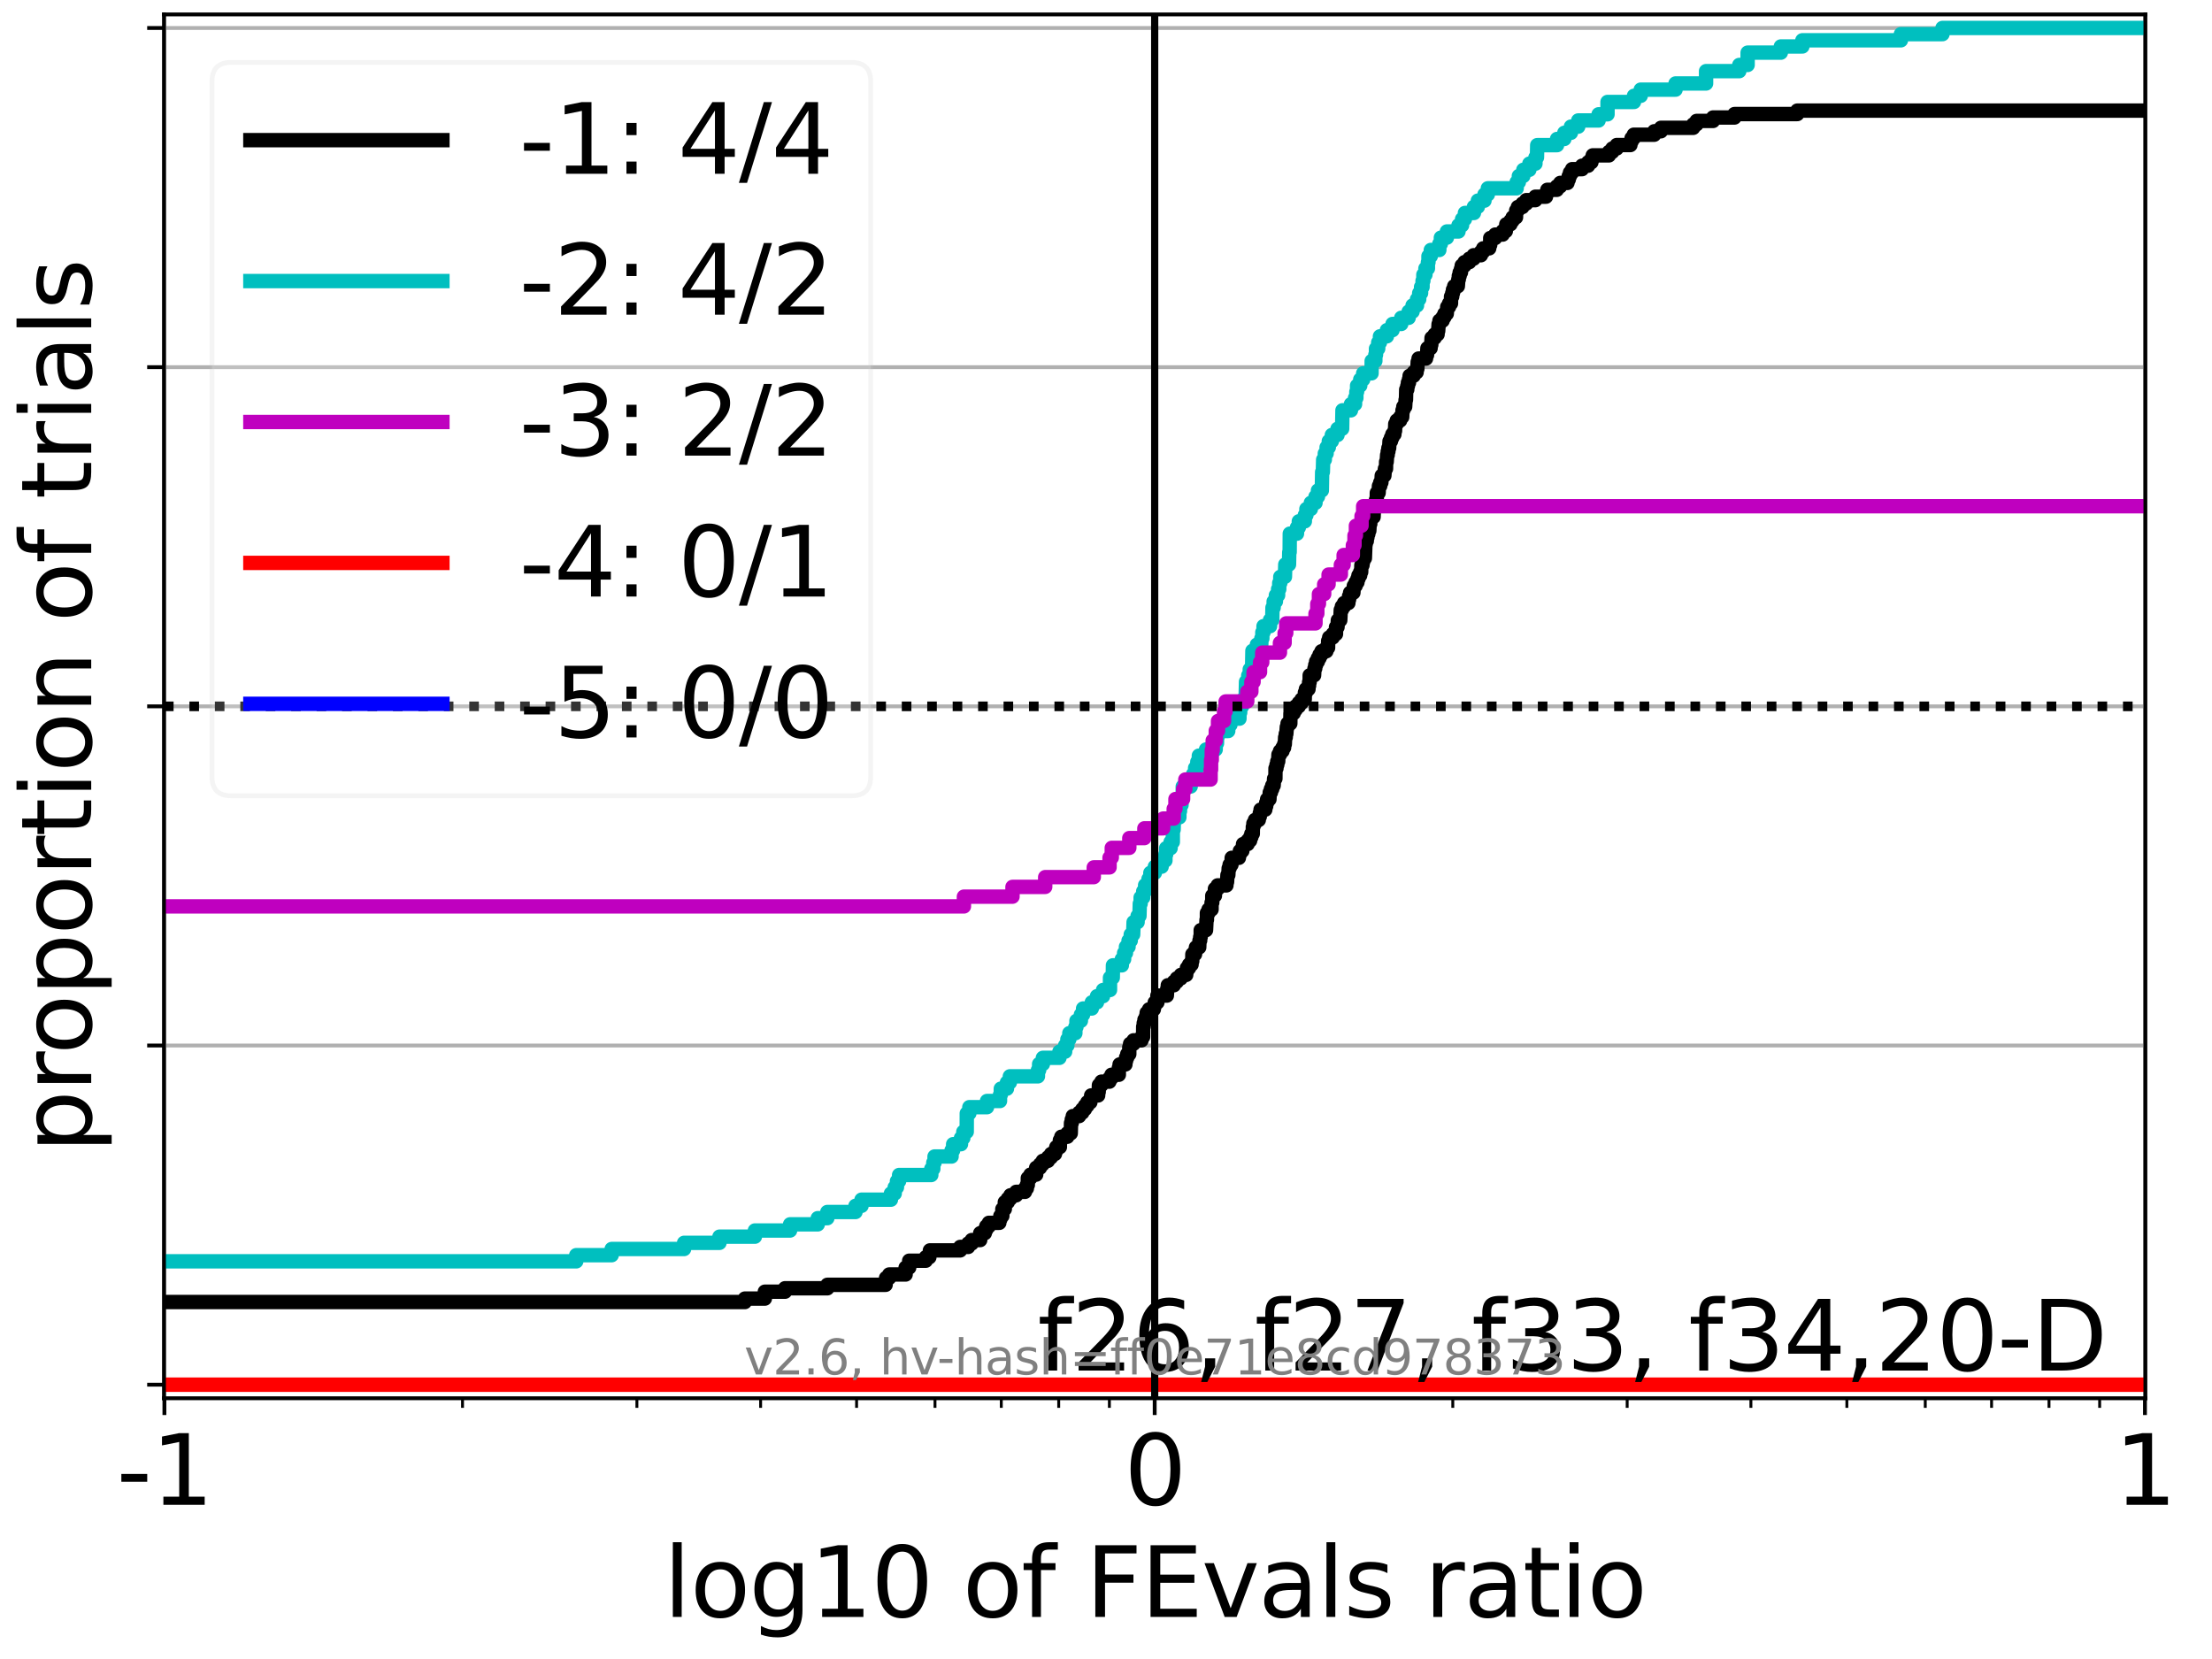 <?xml version="1.0" encoding="utf-8" standalone="no"?>
<!DOCTYPE svg PUBLIC "-//W3C//DTD SVG 1.1//EN"
  "http://www.w3.org/Graphics/SVG/1.1/DTD/svg11.dtd">
<svg xmlns:xlink="http://www.w3.org/1999/xlink" width="460.8pt" height="345.6pt" viewBox="0 0 460.8 345.6" xmlns="http://www.w3.org/2000/svg" version="1.1">
 <defs>
  <style type="text/css">*{stroke-linejoin: round; stroke-linecap: butt}</style>
 </defs>
 <g id="figure_1">
  <g id="patch_1">
   <path d="M 0 345.6 
L 460.8 345.6 
L 460.8 0 
L 0 0 
z
" style="fill: #ffffff"/>
  </g>
  <g id="axes_1">
   <g id="patch_2">
    <path d="M 34.16 291.28 
L 446.924 291.28 
L 446.924 3 
L 34.16 3 
z
" style="fill: #ffffff"/>
   </g>
   <g id="matplotlib.axis_1">
    <g id="xtick_1">
     <g id="line2d_1">
      <path d="M 34.25 291.28 
L 34.25 3 
" clip-path="url(#pa46b8aa6df)" style="fill: none; stroke: #b0b0b0; stroke-width: 0.8; stroke-linecap: square"/>
     </g>
     <g id="line2d_2">
      <defs>
       <path id="m3da2f1daf4" d="M 0 0 
L 0 3.5 
" style="stroke: #000000; stroke-width: 0.8"/>
      </defs>
      <g>
       <use xlink:href="#m3da2f1daf4" x="34.25" y="291.28" style="stroke: #000000; stroke-width: 0.8"/>
      </g>
     </g>
     <g id="text_1">
      <!-- -1 -->
      <g transform="translate(24.279 313.477) scale(0.2 -0.2)">
       <defs>
        <path id="DejaVuSans-2d" d="M 313 2009 
L 1997 2009 
L 1997 1497 
L 313 1497 
L 313 2009 
z
" transform="scale(0.016)"/>
        <path id="DejaVuSans-31" d="M 794 531 
L 1825 531 
L 1825 4091 
L 703 3866 
L 703 4441 
L 1819 4666 
L 2450 4666 
L 2450 531 
L 3481 531 
L 3481 0 
L 794 0 
L 794 531 
z
" transform="scale(0.016)"/>
       </defs>
       <use xlink:href="#DejaVuSans-2d"/>
       <use xlink:href="#DejaVuSans-31" x="36.084"/>
      </g>
     </g>
    </g>
    <g id="xtick_2">
     <g id="line2d_3">
      <path d="M 240.542 291.28 
L 240.542 3 
" clip-path="url(#pa46b8aa6df)" style="fill: none; stroke: #b0b0b0; stroke-width: 0.8; stroke-linecap: square"/>
     </g>
     <g id="line2d_4">
      <g>
       <use xlink:href="#m3da2f1daf4" x="240.542" y="291.28" style="stroke: #000000; stroke-width: 0.8"/>
      </g>
     </g>
     <g id="text_2">
      <!-- 0 -->
      <g transform="translate(234.18 313.477) scale(0.2 -0.2)">
       <defs>
        <path id="DejaVuSans-30" d="M 2034 4250 
Q 1547 4250 1301 3770 
Q 1056 3291 1056 2328 
Q 1056 1369 1301 889 
Q 1547 409 2034 409 
Q 2525 409 2770 889 
Q 3016 1369 3016 2328 
Q 3016 3291 2770 3770 
Q 2525 4250 2034 4250 
z
M 2034 4750 
Q 2819 4750 3233 4129 
Q 3647 3509 3647 2328 
Q 3647 1150 3233 529 
Q 2819 -91 2034 -91 
Q 1250 -91 836 529 
Q 422 1150 422 2328 
Q 422 3509 836 4129 
Q 1250 4750 2034 4750 
z
" transform="scale(0.016)"/>
       </defs>
       <use xlink:href="#DejaVuSans-30"/>
      </g>
     </g>
    </g>
    <g id="xtick_3">
     <g id="line2d_5">
      <path d="M 446.835 291.28 
L 446.835 3 
" clip-path="url(#pa46b8aa6df)" style="fill: none; stroke: #b0b0b0; stroke-width: 0.8; stroke-linecap: square"/>
     </g>
     <g id="line2d_6">
      <g>
       <use xlink:href="#m3da2f1daf4" x="446.835" y="291.28" style="stroke: #000000; stroke-width: 0.8"/>
      </g>
     </g>
     <g id="text_3">
      <!-- 1 -->
      <g transform="translate(440.472 313.477) scale(0.2 -0.2)">
       <use xlink:href="#DejaVuSans-31"/>
      </g>
     </g>
    </g>
    <g id="xtick_4">
     <g id="line2d_7">
      <defs>
       <path id="mf74c9b24e1" d="M 0 0 
L 0 2 
" style="stroke: #000000; stroke-width: 0.6"/>
      </defs>
      <g>
       <use xlink:href="#mf74c9b24e1" x="96.35" y="291.28" style="stroke: #000000; stroke-width: 0.6"/>
      </g>
     </g>
    </g>
    <g id="xtick_5">
     <g id="line2d_8">
      <g>
       <use xlink:href="#mf74c9b24e1" x="132.676" y="291.28" style="stroke: #000000; stroke-width: 0.6"/>
      </g>
     </g>
    </g>
    <g id="xtick_6">
     <g id="line2d_9">
      <g>
       <use xlink:href="#mf74c9b24e1" x="158.45" y="291.28" style="stroke: #000000; stroke-width: 0.6"/>
      </g>
     </g>
    </g>
    <g id="xtick_7">
     <g id="line2d_10">
      <g>
       <use xlink:href="#mf74c9b24e1" x="178.442" y="291.28" style="stroke: #000000; stroke-width: 0.6"/>
      </g>
     </g>
    </g>
    <g id="xtick_8">
     <g id="line2d_11">
      <g>
       <use xlink:href="#mf74c9b24e1" x="194.776" y="291.28" style="stroke: #000000; stroke-width: 0.6"/>
      </g>
     </g>
    </g>
    <g id="xtick_9">
     <g id="line2d_12">
      <g>
       <use xlink:href="#mf74c9b24e1" x="208.587" y="291.28" style="stroke: #000000; stroke-width: 0.6"/>
      </g>
     </g>
    </g>
    <g id="xtick_10">
     <g id="line2d_13">
      <g>
       <use xlink:href="#mf74c9b24e1" x="220.55" y="291.28" style="stroke: #000000; stroke-width: 0.6"/>
      </g>
     </g>
    </g>
    <g id="xtick_11">
     <g id="line2d_14">
      <g>
       <use xlink:href="#mf74c9b24e1" x="231.103" y="291.28" style="stroke: #000000; stroke-width: 0.6"/>
      </g>
     </g>
    </g>
    <g id="xtick_12">
     <g id="line2d_15">
      <g>
       <use xlink:href="#mf74c9b24e1" x="302.643" y="291.28" style="stroke: #000000; stroke-width: 0.6"/>
      </g>
     </g>
    </g>
    <g id="xtick_13">
     <g id="line2d_16">
      <g>
       <use xlink:href="#mf74c9b24e1" x="338.969" y="291.28" style="stroke: #000000; stroke-width: 0.6"/>
      </g>
     </g>
    </g>
    <g id="xtick_14">
     <g id="line2d_17">
      <g>
       <use xlink:href="#mf74c9b24e1" x="364.743" y="291.28" style="stroke: #000000; stroke-width: 0.6"/>
      </g>
     </g>
    </g>
    <g id="xtick_15">
     <g id="line2d_18">
      <g>
       <use xlink:href="#mf74c9b24e1" x="384.735" y="291.28" style="stroke: #000000; stroke-width: 0.6"/>
      </g>
     </g>
    </g>
    <g id="xtick_16">
     <g id="line2d_19">
      <g>
       <use xlink:href="#mf74c9b24e1" x="401.069" y="291.28" style="stroke: #000000; stroke-width: 0.6"/>
      </g>
     </g>
    </g>
    <g id="xtick_17">
     <g id="line2d_20">
      <g>
       <use xlink:href="#mf74c9b24e1" x="414.88" y="291.28" style="stroke: #000000; stroke-width: 0.6"/>
      </g>
     </g>
    </g>
    <g id="xtick_18">
     <g id="line2d_21">
      <g>
       <use xlink:href="#mf74c9b24e1" x="426.843" y="291.28" style="stroke: #000000; stroke-width: 0.6"/>
      </g>
     </g>
    </g>
    <g id="xtick_19">
     <g id="line2d_22">
      <g>
       <use xlink:href="#mf74c9b24e1" x="437.395" y="291.28" style="stroke: #000000; stroke-width: 0.6"/>
      </g>
     </g>
    </g>
    <g id="text_4">
     <!-- log10 of FEvals ratio -->
     <g transform="translate(138.238 336.833) scale(0.2 -0.2)">
      <defs>
       <path id="DejaVuSans-6c" d="M 603 4863 
L 1178 4863 
L 1178 0 
L 603 0 
L 603 4863 
z
" transform="scale(0.016)"/>
       <path id="DejaVuSans-6f" d="M 1959 3097 
Q 1497 3097 1228 2736 
Q 959 2375 959 1747 
Q 959 1119 1226 758 
Q 1494 397 1959 397 
Q 2419 397 2687 759 
Q 2956 1122 2956 1747 
Q 2956 2369 2687 2733 
Q 2419 3097 1959 3097 
z
M 1959 3584 
Q 2709 3584 3137 3096 
Q 3566 2609 3566 1747 
Q 3566 888 3137 398 
Q 2709 -91 1959 -91 
Q 1206 -91 779 398 
Q 353 888 353 1747 
Q 353 2609 779 3096 
Q 1206 3584 1959 3584 
z
" transform="scale(0.016)"/>
       <path id="DejaVuSans-67" d="M 2906 1791 
Q 2906 2416 2648 2759 
Q 2391 3103 1925 3103 
Q 1463 3103 1205 2759 
Q 947 2416 947 1791 
Q 947 1169 1205 825 
Q 1463 481 1925 481 
Q 2391 481 2648 825 
Q 2906 1169 2906 1791 
z
M 3481 434 
Q 3481 -459 3084 -895 
Q 2688 -1331 1869 -1331 
Q 1566 -1331 1297 -1286 
Q 1028 -1241 775 -1147 
L 775 -588 
Q 1028 -725 1275 -790 
Q 1522 -856 1778 -856 
Q 2344 -856 2625 -561 
Q 2906 -266 2906 331 
L 2906 616 
Q 2728 306 2450 153 
Q 2172 0 1784 0 
Q 1141 0 747 490 
Q 353 981 353 1791 
Q 353 2603 747 3093 
Q 1141 3584 1784 3584 
Q 2172 3584 2450 3431 
Q 2728 3278 2906 2969 
L 2906 3500 
L 3481 3500 
L 3481 434 
z
" transform="scale(0.016)"/>
       <path id="DejaVuSans-20" transform="scale(0.016)"/>
       <path id="DejaVuSans-66" d="M 2375 4863 
L 2375 4384 
L 1825 4384 
Q 1516 4384 1395 4259 
Q 1275 4134 1275 3809 
L 1275 3500 
L 2222 3500 
L 2222 3053 
L 1275 3053 
L 1275 0 
L 697 0 
L 697 3053 
L 147 3053 
L 147 3500 
L 697 3500 
L 697 3744 
Q 697 4328 969 4595 
Q 1241 4863 1831 4863 
L 2375 4863 
z
" transform="scale(0.016)"/>
       <path id="DejaVuSans-46" d="M 628 4666 
L 3309 4666 
L 3309 4134 
L 1259 4134 
L 1259 2759 
L 3109 2759 
L 3109 2228 
L 1259 2228 
L 1259 0 
L 628 0 
L 628 4666 
z
" transform="scale(0.016)"/>
       <path id="DejaVuSans-45" d="M 628 4666 
L 3578 4666 
L 3578 4134 
L 1259 4134 
L 1259 2753 
L 3481 2753 
L 3481 2222 
L 1259 2222 
L 1259 531 
L 3634 531 
L 3634 0 
L 628 0 
L 628 4666 
z
" transform="scale(0.016)"/>
       <path id="DejaVuSans-76" d="M 191 3500 
L 800 3500 
L 1894 563 
L 2988 3500 
L 3597 3500 
L 2284 0 
L 1503 0 
L 191 3500 
z
" transform="scale(0.016)"/>
       <path id="DejaVuSans-61" d="M 2194 1759 
Q 1497 1759 1228 1600 
Q 959 1441 959 1056 
Q 959 750 1161 570 
Q 1363 391 1709 391 
Q 2188 391 2477 730 
Q 2766 1069 2766 1631 
L 2766 1759 
L 2194 1759 
z
M 3341 1997 
L 3341 0 
L 2766 0 
L 2766 531 
Q 2569 213 2275 61 
Q 1981 -91 1556 -91 
Q 1019 -91 701 211 
Q 384 513 384 1019 
Q 384 1609 779 1909 
Q 1175 2209 1959 2209 
L 2766 2209 
L 2766 2266 
Q 2766 2663 2505 2880 
Q 2244 3097 1772 3097 
Q 1472 3097 1187 3025 
Q 903 2953 641 2809 
L 641 3341 
Q 956 3463 1253 3523 
Q 1550 3584 1831 3584 
Q 2591 3584 2966 3190 
Q 3341 2797 3341 1997 
z
" transform="scale(0.016)"/>
       <path id="DejaVuSans-73" d="M 2834 3397 
L 2834 2853 
Q 2591 2978 2328 3040 
Q 2066 3103 1784 3103 
Q 1356 3103 1142 2972 
Q 928 2841 928 2578 
Q 928 2378 1081 2264 
Q 1234 2150 1697 2047 
L 1894 2003 
Q 2506 1872 2764 1633 
Q 3022 1394 3022 966 
Q 3022 478 2636 193 
Q 2250 -91 1575 -91 
Q 1294 -91 989 -36 
Q 684 19 347 128 
L 347 722 
Q 666 556 975 473 
Q 1284 391 1588 391 
Q 1994 391 2212 530 
Q 2431 669 2431 922 
Q 2431 1156 2273 1281 
Q 2116 1406 1581 1522 
L 1381 1569 
Q 847 1681 609 1914 
Q 372 2147 372 2553 
Q 372 3047 722 3315 
Q 1072 3584 1716 3584 
Q 2034 3584 2315 3537 
Q 2597 3491 2834 3397 
z
" transform="scale(0.016)"/>
       <path id="DejaVuSans-72" d="M 2631 2963 
Q 2534 3019 2420 3045 
Q 2306 3072 2169 3072 
Q 1681 3072 1420 2755 
Q 1159 2438 1159 1844 
L 1159 0 
L 581 0 
L 581 3500 
L 1159 3500 
L 1159 2956 
Q 1341 3275 1631 3429 
Q 1922 3584 2338 3584 
Q 2397 3584 2469 3576 
Q 2541 3569 2628 3553 
L 2631 2963 
z
" transform="scale(0.016)"/>
       <path id="DejaVuSans-74" d="M 1172 4494 
L 1172 3500 
L 2356 3500 
L 2356 3053 
L 1172 3053 
L 1172 1153 
Q 1172 725 1289 603 
Q 1406 481 1766 481 
L 2356 481 
L 2356 0 
L 1766 0 
Q 1100 0 847 248 
Q 594 497 594 1153 
L 594 3053 
L 172 3053 
L 172 3500 
L 594 3500 
L 594 4494 
L 1172 4494 
z
" transform="scale(0.016)"/>
       <path id="DejaVuSans-69" d="M 603 3500 
L 1178 3500 
L 1178 0 
L 603 0 
L 603 3500 
z
M 603 4863 
L 1178 4863 
L 1178 4134 
L 603 4134 
L 603 4863 
z
" transform="scale(0.016)"/>
      </defs>
      <use xlink:href="#DejaVuSans-6c"/>
      <use xlink:href="#DejaVuSans-6f" x="27.783"/>
      <use xlink:href="#DejaVuSans-67" x="88.965"/>
      <use xlink:href="#DejaVuSans-31" x="152.441"/>
      <use xlink:href="#DejaVuSans-30" x="216.064"/>
      <use xlink:href="#DejaVuSans-20" x="279.688"/>
      <use xlink:href="#DejaVuSans-6f" x="311.475"/>
      <use xlink:href="#DejaVuSans-66" x="372.656"/>
      <use xlink:href="#DejaVuSans-20" x="407.861"/>
      <use xlink:href="#DejaVuSans-46" x="439.648"/>
      <use xlink:href="#DejaVuSans-45" x="497.168"/>
      <use xlink:href="#DejaVuSans-76" x="560.352"/>
      <use xlink:href="#DejaVuSans-61" x="619.531"/>
      <use xlink:href="#DejaVuSans-6c" x="680.811"/>
      <use xlink:href="#DejaVuSans-73" x="708.594"/>
      <use xlink:href="#DejaVuSans-20" x="760.693"/>
      <use xlink:href="#DejaVuSans-72" x="792.48"/>
      <use xlink:href="#DejaVuSans-61" x="833.594"/>
      <use xlink:href="#DejaVuSans-74" x="894.873"/>
      <use xlink:href="#DejaVuSans-69" x="934.082"/>
      <use xlink:href="#DejaVuSans-6f" x="961.865"/>
     </g>
    </g>
   </g>
   <g id="matplotlib.axis_2">
    <g id="ytick_1">
     <g id="line2d_23">
      <path d="M 34.16 288.454 
L 446.924 288.454 
" clip-path="url(#pa46b8aa6df)" style="fill: none; stroke: #b0b0b0; stroke-width: 0.8; stroke-linecap: square"/>
     </g>
     <g id="line2d_24">
      <defs>
       <path id="m8b046a044f" d="M 0 0 
L -3.5 0 
" style="stroke: #000000; stroke-width: 0.8"/>
      </defs>
      <g>
       <use xlink:href="#m8b046a044f" x="34.16" y="288.454" style="stroke: #000000; stroke-width: 0.8"/>
      </g>
     </g>
    </g>
    <g id="ytick_2">
     <g id="line2d_25">
      <path d="M 34.16 217.797 
L 446.924 217.797 
" clip-path="url(#pa46b8aa6df)" style="fill: none; stroke: #b0b0b0; stroke-width: 0.8; stroke-linecap: square"/>
     </g>
     <g id="line2d_26">
      <g>
       <use xlink:href="#m8b046a044f" x="34.16" y="217.797" style="stroke: #000000; stroke-width: 0.8"/>
      </g>
     </g>
    </g>
    <g id="ytick_3">
     <g id="line2d_27">
      <path d="M 34.16 147.14 
L 446.924 147.14 
" clip-path="url(#pa46b8aa6df)" style="fill: none; stroke: #b0b0b0; stroke-width: 0.8; stroke-linecap: square"/>
     </g>
     <g id="line2d_28">
      <g>
       <use xlink:href="#m8b046a044f" x="34.16" y="147.14" style="stroke: #000000; stroke-width: 0.8"/>
      </g>
     </g>
    </g>
    <g id="ytick_4">
     <g id="line2d_29">
      <path d="M 34.16 76.483 
L 446.924 76.483 
" clip-path="url(#pa46b8aa6df)" style="fill: none; stroke: #b0b0b0; stroke-width: 0.8; stroke-linecap: square"/>
     </g>
     <g id="line2d_30">
      <g>
       <use xlink:href="#m8b046a044f" x="34.16" y="76.483" style="stroke: #000000; stroke-width: 0.8"/>
      </g>
     </g>
    </g>
    <g id="ytick_5">
     <g id="line2d_31">
      <path d="M 34.16 5.826 
L 446.924 5.826 
" clip-path="url(#pa46b8aa6df)" style="fill: none; stroke: #b0b0b0; stroke-width: 0.8; stroke-linecap: square"/>
     </g>
     <g id="line2d_32">
      <g>
       <use xlink:href="#m8b046a044f" x="34.16" y="5.826" style="stroke: #000000; stroke-width: 0.8"/>
      </g>
     </g>
    </g>
    <g id="text_5">
     <!-- proportion of trials -->
     <g transform="translate(19.001 240.146) rotate(-90) scale(0.2 -0.2)">
      <defs>
       <path id="DejaVuSans-70" d="M 1159 525 
L 1159 -1331 
L 581 -1331 
L 581 3500 
L 1159 3500 
L 1159 2969 
Q 1341 3281 1617 3432 
Q 1894 3584 2278 3584 
Q 2916 3584 3314 3078 
Q 3713 2572 3713 1747 
Q 3713 922 3314 415 
Q 2916 -91 2278 -91 
Q 1894 -91 1617 61 
Q 1341 213 1159 525 
z
M 3116 1747 
Q 3116 2381 2855 2742 
Q 2594 3103 2138 3103 
Q 1681 3103 1420 2742 
Q 1159 2381 1159 1747 
Q 1159 1113 1420 752 
Q 1681 391 2138 391 
Q 2594 391 2855 752 
Q 3116 1113 3116 1747 
z
" transform="scale(0.016)"/>
       <path id="DejaVuSans-6e" d="M 3513 2113 
L 3513 0 
L 2938 0 
L 2938 2094 
Q 2938 2591 2744 2837 
Q 2550 3084 2163 3084 
Q 1697 3084 1428 2787 
Q 1159 2491 1159 1978 
L 1159 0 
L 581 0 
L 581 3500 
L 1159 3500 
L 1159 2956 
Q 1366 3272 1645 3428 
Q 1925 3584 2291 3584 
Q 2894 3584 3203 3211 
Q 3513 2838 3513 2113 
z
" transform="scale(0.016)"/>
      </defs>
      <use xlink:href="#DejaVuSans-70"/>
      <use xlink:href="#DejaVuSans-72" x="63.477"/>
      <use xlink:href="#DejaVuSans-6f" x="102.34"/>
      <use xlink:href="#DejaVuSans-70" x="163.521"/>
      <use xlink:href="#DejaVuSans-6f" x="226.998"/>
      <use xlink:href="#DejaVuSans-72" x="288.18"/>
      <use xlink:href="#DejaVuSans-74" x="329.293"/>
      <use xlink:href="#DejaVuSans-69" x="368.502"/>
      <use xlink:href="#DejaVuSans-6f" x="396.285"/>
      <use xlink:href="#DejaVuSans-6e" x="457.467"/>
      <use xlink:href="#DejaVuSans-20" x="520.846"/>
      <use xlink:href="#DejaVuSans-6f" x="552.633"/>
      <use xlink:href="#DejaVuSans-66" x="613.814"/>
      <use xlink:href="#DejaVuSans-20" x="649.02"/>
      <use xlink:href="#DejaVuSans-74" x="680.807"/>
      <use xlink:href="#DejaVuSans-72" x="720.016"/>
      <use xlink:href="#DejaVuSans-69" x="761.129"/>
      <use xlink:href="#DejaVuSans-61" x="788.912"/>
      <use xlink:href="#DejaVuSans-6c" x="850.191"/>
      <use xlink:href="#DejaVuSans-73" x="877.975"/>
     </g>
    </g>
   </g>
   <g id="line2d_33">
    <path d="M 34.16 271.238 
L 155.165 271.238 
L 155.165 270.521 
L 159.331 270.521 
L 159.331 269.086 
L 163.528 269.086 
L 163.528 268.369 
L 172.358 268.369 
L 172.358 267.651 
L 184.492 267.651 
L 184.586 266.217 
L 185.236 266.217 
L 185.236 265.499 
L 188.658 265.499 
L 188.658 264.065 
L 189.402 264.065 
L 189.402 262.63 
L 192.855 262.63 
L 192.855 261.913 
L 193.599 261.913 
L 193.599 261.195 
L 193.719 261.195 
L 193.719 260.478 
L 200.027 260.478 
L 200.027 259.761 
L 201.685 259.761 
L 201.685 259.043 
L 202.429 259.043 
L 202.429 258.326 
L 204.193 258.326 
L 204.193 256.891 
L 205.156 256.891 
L 205.156 256.174 
L 205.457 256.174 
L 205.457 255.457 
L 206 255.457 
L 206 254.739 
L 208.176 254.739 
L 208.176 254.022 
L 208.39 254.022 
L 208.39 253.305 
L 208.805 253.305 
L 208.811 251.87 
L 209.322 251.87 
L 209.322 250.435 
L 209.948 250.435 
L 209.948 249.718 
L 210.489 249.718 
L 210.489 249.001 
L 211.687 249.001 
L 211.687 248.283 
L 213.52 248.283 
L 213.52 247.566 
L 213.913 247.566 
L 213.913 246.849 
L 214.114 246.849 
L 214.114 245.414 
L 214.657 245.414 
L 214.657 244.697 
L 215.853 244.697 
L 215.853 243.262 
L 216.648 243.262 
L 216.648 242.545 
L 217.22 242.545 
L 217.22 241.827 
L 218.311 241.827 
L 218.311 241.11 
L 218.947 241.11 
L 218.947 240.393 
L 219.769 240.393 
L 219.769 239.675 
L 220.05 239.675 
L 220.05 238.958 
L 220.793 238.958 
L 220.793 237.523 
L 221.092 237.523 
L 221.092 236.806 
L 222.349 236.806 
L 222.349 236.089 
L 223.059 236.089 
L 223.113 233.937 
L 223.268 233.937 
L 223.268 233.219 
L 223.482 233.219 
L 223.482 232.502 
L 224.801 232.502 
L 224.801 231.785 
L 225.465 231.785 
L 225.465 231.067 
L 226.014 231.067 
L 226.014 230.35 
L 226.512 230.35 
L 226.512 229.633 
L 227.141 229.633 
L 227.141 228.915 
L 227.31 228.915 
L 227.31 228.198 
L 228.765 228.198 
L 228.765 227.481 
L 228.88 227.481 
L 228.929 226.046 
L 229.448 226.046 
L 229.448 225.329 
L 231.105 225.329 
L 231.105 224.611 
L 231.545 224.611 
L 231.545 223.894 
L 233.074 223.894 
L 233.074 222.459 
L 233.227 222.459 
L 233.227 221.742 
L 234.443 221.742 
L 234.443 221.025 
L 234.577 221.025 
L 234.577 220.308 
L 234.827 220.308 
L 234.827 219.59 
L 235.25 219.59 
L 235.25 218.156 
L 235.42 218.156 
L 235.42 217.438 
L 236.14 217.438 
L 236.14 216.721 
L 237.794 216.721 
L 237.794 216.004 
L 238.129 216.004 
L 238.15 213.852 
L 238.259 213.852 
L 238.259 213.134 
L 238.413 213.134 
L 238.413 212.417 
L 238.739 212.417 
L 238.739 211.7 
L 238.875 211.7 
L 238.875 210.982 
L 239.369 210.982 
L 239.369 210.265 
L 240.363 210.265 
L 240.363 209.548 
L 240.556 209.548 
L 240.556 208.83 
L 241.106 208.83 
L 241.108 207.396 
L 243.077 207.396 
L 243.161 205.961 
L 243.277 205.961 
L 243.277 205.244 
L 244.537 205.244 
L 244.537 204.526 
L 245.155 204.526 
L 245.155 203.809 
L 245.988 203.809 
L 245.988 203.092 
L 247.105 203.092 
L 247.105 202.374 
L 247.257 202.374 
L 247.257 201.657 
L 247.701 201.657 
L 247.701 200.94 
L 248.225 200.94 
L 248.225 200.222 
L 248.368 200.222 
L 248.394 198.788 
L 248.943 198.788 
L 248.943 198.07 
L 249.139 198.07 
L 249.139 197.353 
L 249.821 197.353 
L 249.877 195.918 
L 250.019 195.918 
L 250.019 195.201 
L 250.132 195.201 
L 250.132 193.766 
L 251.239 193.766 
L 251.342 191.614 
L 251.424 191.614 
L 251.424 190.18 
L 251.767 190.18 
L 251.767 189.462 
L 252.391 189.462 
L 252.391 188.028 
L 252.538 188.028 
L 252.538 186.593 
L 253.088 186.593 
L 253.088 185.158 
L 253.666 185.158 
L 253.666 184.441 
L 255.487 184.441 
L 255.487 183.724 
L 255.621 183.724 
L 255.7 182.289 
L 255.882 182.289 
L 255.96 180.854 
L 256.154 180.854 
L 256.154 180.137 
L 256.535 180.137 
L 256.588 178.702 
L 258.084 178.702 
L 258.084 177.985 
L 258.288 177.985 
L 258.288 177.268 
L 258.796 177.268 
L 258.796 176.55 
L 258.947 176.55 
L 258.947 175.833 
L 259.908 175.833 
L 259.908 175.116 
L 260.424 175.116 
L 260.424 174.398 
L 260.676 174.398 
L 260.676 173.681 
L 260.979 173.681 
L 260.992 172.246 
L 261.104 172.246 
L 261.104 171.529 
L 261.438 171.529 
L 261.438 170.812 
L 262.229 170.812 
L 262.229 170.095 
L 262.442 170.095 
L 262.442 169.377 
L 262.597 169.377 
L 262.597 168.66 
L 263.587 168.66 
L 263.587 167.943 
L 263.77 167.943 
L 263.77 167.225 
L 263.962 167.225 
L 263.962 166.508 
L 264.45 166.508 
L 264.514 165.073 
L 264.759 165.073 
L 264.759 164.356 
L 265.03 164.356 
L 265.03 163.639 
L 265.327 163.639 
L 265.418 162.204 
L 265.689 162.204 
L 265.709 160.052 
L 265.912 160.052 
L 265.912 159.335 
L 266.079 159.335 
L 266.079 158.617 
L 266.272 158.617 
L 266.33 157.183 
L 266.65 157.183 
L 266.65 156.465 
L 267.165 156.465 
L 267.165 155.748 
L 267.499 155.748 
L 267.499 155.031 
L 267.65 155.031 
L 267.715 153.596 
L 267.846 153.596 
L 267.846 152.879 
L 267.966 152.879 
L 268.066 151.444 
L 268.222 151.444 
L 268.222 150.727 
L 268.796 150.727 
L 268.826 148.575 
L 269.501 148.575 
L 269.501 147.857 
L 269.916 147.857 
L 269.916 147.14 
L 270.564 147.14 
L 270.564 146.423 
L 271.136 146.423 
L 271.136 145.705 
L 271.799 145.705 
L 271.834 144.271 
L 272.047 144.271 
L 272.047 143.553 
L 272.586 143.553 
L 272.586 142.836 
L 272.705 142.836 
L 272.705 142.119 
L 272.823 142.119 
L 272.83 140.684 
L 273.749 140.684 
L 273.829 139.249 
L 273.985 139.249 
L 273.985 138.532 
L 274.168 138.532 
L 274.168 137.815 
L 274.533 137.815 
L 274.533 137.097 
L 274.881 137.097 
L 274.881 136.38 
L 275.291 136.38 
L 275.291 135.663 
L 276.303 135.663 
L 276.303 134.945 
L 276.663 134.945 
L 276.678 133.511 
L 276.891 133.511 
L 276.891 132.793 
L 277.646 132.793 
L 277.646 132.076 
L 278.312 132.076 
L 278.312 130.641 
L 278.629 130.641 
L 278.701 129.207 
L 279.201 129.207 
L 279.305 127.055 
L 279.537 127.055 
L 279.537 126.337 
L 279.989 126.337 
L 279.989 125.62 
L 280.895 125.62 
L 280.895 124.903 
L 281.036 124.903 
L 281.036 124.185 
L 281.249 124.185 
L 281.249 123.468 
L 281.939 123.468 
L 282.035 122.034 
L 282.402 122.034 
L 282.402 121.316 
L 282.774 121.316 
L 282.774 120.599 
L 282.987 120.599 
L 282.987 119.882 
L 283.346 119.882 
L 283.346 119.164 
L 283.559 119.164 
L 283.601 117.73 
L 283.837 117.73 
L 283.837 117.012 
L 283.985 117.012 
L 283.985 116.295 
L 284.328 116.295 
L 284.439 113.426 
L 284.497 113.426 
L 284.497 112.708 
L 284.728 112.708 
L 284.728 111.991 
L 284.852 111.991 
L 284.852 111.274 
L 285.04 111.274 
L 285.04 110.556 
L 285.253 110.556 
L 285.33 109.122 
L 285.457 109.122 
L 285.457 108.404 
L 285.575 108.404 
L 285.575 107.687 
L 286.145 107.687 
L 286.234 105.535 
L 286.504 105.535 
L 286.504 104.818 
L 286.654 104.818 
L 286.654 104.1 
L 286.806 104.1 
L 286.821 102.666 
L 287.195 102.666 
L 287.265 101.231 
L 287.526 101.231 
L 287.526 100.514 
L 287.767 100.514 
L 287.842 99.079 
L 288.392 99.079 
L 288.501 97.644 
L 288.731 97.644 
L 288.749 96.21 
L 288.873 96.21 
L 288.964 94.775 
L 289.086 94.775 
L 289.086 94.058 
L 289.226 94.058 
L 289.226 93.34 
L 289.385 93.34 
L 289.461 91.906 
L 289.764 91.906 
L 289.764 91.188 
L 290.046 91.188 
L 290.046 90.471 
L 290.48 90.471 
L 290.48 89.754 
L 290.615 89.754 
L 290.658 88.319 
L 290.966 88.319 
L 290.966 87.602 
L 291.674 87.602 
L 291.674 86.884 
L 292.105 86.884 
L 292.17 85.45 
L 292.333 85.45 
L 292.333 84.732 
L 292.719 84.732 
L 292.809 83.298 
L 292.889 83.298 
L 292.939 81.146 
L 293.158 81.146 
L 293.158 80.428 
L 293.294 80.428 
L 293.294 79.711 
L 293.522 79.711 
L 293.522 78.994 
L 293.651 78.994 
L 293.651 78.276 
L 294.49 78.276 
L 294.49 77.559 
L 295.107 77.559 
L 295.107 76.842 
L 295.261 76.842 
L 295.331 75.407 
L 295.513 75.407 
L 295.513 74.69 
L 297.063 74.69 
L 297.063 73.972 
L 297.275 73.972 
L 297.358 72.538 
L 298.021 72.538 
L 298.021 71.821 
L 298.166 71.821 
L 298.225 70.386 
L 298.871 70.386 
L 298.871 69.669 
L 299.476 69.669 
L 299.476 68.951 
L 299.603 68.951 
L 299.688 67.517 
L 299.864 67.517 
L 299.864 66.799 
L 300.523 66.799 
L 300.523 66.082 
L 300.897 66.082 
L 300.897 65.365 
L 301.387 65.365 
L 301.484 63.93 
L 301.865 63.93 
L 301.865 63.213 
L 302.27 63.213 
L 302.277 61.778 
L 302.521 61.778 
L 302.521 61.061 
L 302.68 61.061 
L 302.68 60.343 
L 302.936 60.343 
L 302.936 59.626 
L 303.696 59.626 
L 303.793 58.191 
L 303.897 58.191 
L 303.897 57.474 
L 304.073 57.474 
L 304.073 56.757 
L 304.342 56.757 
L 304.342 56.039 
L 304.506 56.039 
L 304.506 55.322 
L 305.093 55.322 
L 305.093 54.605 
L 306.086 54.605 
L 306.086 53.887 
L 306.987 53.887 
L 306.987 53.17 
L 308.505 53.17 
L 308.505 52.453 
L 308.975 52.453 
L 308.975 51.735 
L 310.232 51.735 
L 310.232 51.018 
L 310.44 51.018 
L 310.444 49.583 
L 311.482 49.583 
L 311.482 48.866 
L 313.033 48.866 
L 313.033 48.149 
L 313.692 48.149 
L 313.789 46.714 
L 314.652 46.714 
L 314.652 45.997 
L 315.106 45.997 
L 315.106 45.279 
L 315.811 45.279 
L 315.849 43.845 
L 316.198 43.845 
L 316.198 43.127 
L 317.154 43.127 
L 317.154 42.41 
L 317.944 42.41 
L 317.944 41.693 
L 319.85 41.693 
L 319.85 40.975 
L 322.057 40.975 
L 322.057 40.258 
L 322.337 40.258 
L 322.337 39.541 
L 324.318 39.541 
L 324.318 38.823 
L 325.023 38.823 
L 325.023 38.106 
L 326.536 38.106 
L 326.536 37.389 
L 326.806 37.389 
L 326.806 36.671 
L 327.053 36.671 
L 327.053 35.954 
L 327.503 35.954 
L 327.503 35.237 
L 329.567 35.237 
L 329.567 34.519 
L 330.832 34.519 
L 330.832 33.802 
L 331.522 33.802 
L 331.522 33.085 
L 331.799 33.085 
L 331.799 32.367 
L 335.173 32.367 
L 335.173 31.65 
L 335.877 31.65 
L 335.877 30.933 
L 336.791 30.933 
L 336.791 30.215 
L 339.642 30.215 
L 339.642 29.498 
L 339.888 29.498 
L 339.888 28.781 
L 340.347 28.781 
L 340.347 28.063 
L 344.604 28.063 
L 344.604 27.346 
L 346.002 27.346 
L 346.002 26.629 
L 352.724 26.629 
L 352.724 25.911 
L 353.428 25.911 
L 353.428 25.194 
L 356.857 25.194 
L 356.857 24.477 
L 361.326 24.477 
L 361.326 23.759 
L 374.408 23.759 
L 374.408 23.042 
L 446.924 23.042 
L 446.924 23.042 
" clip-path="url(#pa46b8aa6df)" style="fill: none; stroke: #000000; stroke-width: 3; stroke-linecap: square"/>
   </g>
   <g id="line2d_34">
    <path clip-path="url(#pa46b8aa6df)" style="fill: none; stroke: #000000; stroke-width: 3; stroke-linecap: square"/>
   </g>
   <g id="line2d_35">
    <path d="M 34.16 262.76 
L 120.042 262.76 
L 120.042 261.476 
L 127.424 261.476 
L 127.424 260.191 
L 142.507 260.191 
L 142.507 258.906 
L 149.877 258.906 
L 149.877 257.622 
L 157.259 257.622 
L 157.259 256.337 
L 164.589 256.337 
L 164.589 255.052 
L 170.356 255.052 
L 170.356 253.768 
L 172.342 253.768 
L 172.342 252.483 
L 178.214 252.483 
L 178.214 251.198 
L 179.47 251.198 
L 179.47 249.914 
L 185.596 249.914 
L 185.596 248.629 
L 186.386 248.629 
L 186.386 247.344 
L 186.852 247.344 
L 186.852 246.06 
L 187.3 246.06 
L 187.3 244.775 
L 194.005 244.775 
L 194.005 243.49 
L 194.424 243.49 
L 194.424 242.206 
L 194.682 242.206 
L 194.682 240.921 
L 198.232 240.921 
L 198.232 239.636 
L 198.559 239.636 
L 198.559 238.352 
L 200.19 238.352 
L 200.19 237.067 
L 200.678 237.067 
L 200.678 235.782 
L 201.387 235.782 
L 201.4 231.928 
L 201.935 231.928 
L 201.935 230.644 
L 205.614 230.644 
L 205.614 229.359 
L 208.319 229.359 
L 208.319 228.074 
L 208.487 228.074 
L 208.487 226.79 
L 209.765 226.79 
L 209.765 225.505 
L 210.373 225.505 
L 210.373 224.22 
L 216.22 224.22 
L 216.22 222.936 
L 216.47 222.936 
L 216.47 221.651 
L 217.251 221.651 
L 217.251 220.366 
L 220.697 220.366 
L 220.697 219.082 
L 221.887 219.082 
L 221.887 217.797 
L 222.356 217.797 
L 222.356 216.512 
L 222.76 216.512 
L 222.76 215.228 
L 224.017 215.228 
L 224.017 213.943 
L 224.244 213.943 
L 224.244 212.658 
L 225.169 212.658 
L 225.169 211.374 
L 225.628 211.374 
L 225.628 210.089 
L 227.442 210.089 
L 227.442 208.804 
L 228.527 208.804 
L 228.527 207.52 
L 229.784 207.52 
L 229.784 206.235 
L 231.234 206.235 
L 231.234 203.665 
L 231.815 203.665 
L 231.847 201.096 
L 233.701 201.096 
L 233.701 199.811 
L 234.172 199.811 
L 234.172 198.527 
L 234.559 198.527 
L 234.559 197.242 
L 235.097 197.242 
L 235.097 195.957 
L 235.556 195.957 
L 235.556 194.673 
L 236.058 194.673 
L 236.147 192.103 
L 236.983 192.103 
L 236.983 190.819 
L 237.37 190.819 
L 237.443 188.249 
L 237.614 188.249 
L 237.614 186.965 
L 238.154 186.965 
L 238.154 185.68 
L 238.552 185.68 
L 238.552 184.395 
L 239.257 184.395 
L 239.257 183.111 
L 239.641 183.111 
L 239.641 181.826 
L 240.579 181.826 
L 240.579 180.541 
L 241.989 180.541 
L 241.989 179.257 
L 242.779 179.257 
L 242.779 177.972 
L 242.936 177.972 
L 242.936 176.687 
L 243.861 176.687 
L 243.861 175.403 
L 244.319 175.403 
L 244.321 172.833 
L 244.487 172.833 
L 244.557 170.264 
L 245.684 170.264 
L 245.684 168.979 
L 245.813 168.979 
L 245.813 167.695 
L 246.135 167.695 
L 246.135 166.41 
L 246.373 166.41 
L 246.389 163.841 
L 248.041 163.841 
L 248.041 162.556 
L 248.546 162.556 
L 248.546 161.271 
L 248.966 161.271 
L 248.966 159.987 
L 249.425 159.987 
L 249.425 158.702 
L 249.746 158.702 
L 249.746 157.417 
L 251.239 157.417 
L 251.239 156.133 
L 253.251 156.133 
L 253.251 154.848 
L 253.518 154.848 
L 253.518 153.563 
L 253.644 153.563 
L 253.644 152.279 
L 255.862 152.279 
L 255.862 150.994 
L 256.317 150.994 
L 256.317 149.709 
L 258.203 149.709 
L 258.203 148.425 
L 258.356 148.425 
L 258.356 147.14 
L 258.756 147.14 
L 258.756 145.855 
L 259.475 145.855 
L 259.571 142.001 
L 260.035 142.001 
L 260.035 140.717 
L 260.348 140.717 
L 260.348 139.432 
L 260.828 139.432 
L 260.9 135.578 
L 261.832 135.578 
L 261.832 134.293 
L 262.757 134.293 
L 262.757 133.009 
L 262.969 133.009 
L 262.969 131.724 
L 263.217 131.724 
L 263.217 130.439 
L 264.575 130.439 
L 264.575 129.155 
L 265.031 129.155 
L 265.081 126.585 
L 265.326 126.585 
L 265.326 125.301 
L 265.79 125.301 
L 265.79 124.016 
L 266.251 124.016 
L 266.251 122.731 
L 266.49 122.731 
L 266.49 121.447 
L 266.711 121.447 
L 266.711 120.162 
L 267.676 120.162 
L 267.747 117.593 
L 268.524 117.593 
L 268.577 115.023 
L 268.658 115.023 
L 268.684 111.169 
L 270.186 111.169 
L 270.186 109.885 
L 270.571 109.885 
L 270.571 108.6 
L 271.823 108.6 
L 271.823 107.315 
L 272.147 107.315 
L 272.147 106.031 
L 273.074 106.031 
L 273.074 104.746 
L 274.048 104.746 
L 274.048 103.461 
L 274.554 103.461 
L 274.554 102.177 
L 275.362 102.177 
L 275.431 98.323 
L 275.577 98.323 
L 275.641 95.753 
L 275.983 95.753 
L 275.983 94.469 
L 276.356 94.469 
L 276.356 93.184 
L 276.816 93.184 
L 276.816 91.899 
L 277.449 91.899 
L 277.449 90.615 
L 278.63 90.615 
L 278.63 89.33 
L 279.59 89.33 
L 279.659 85.476 
L 281.43 85.476 
L 281.43 84.191 
L 282.282 84.191 
L 282.282 82.906 
L 282.553 82.906 
L 282.553 81.622 
L 282.705 81.622 
L 282.705 80.337 
L 283.363 80.337 
L 283.363 79.052 
L 283.977 79.052 
L 283.977 77.768 
L 285.719 77.768 
L 285.746 75.198 
L 286.509 75.198 
L 286.509 73.914 
L 286.645 73.914 
L 286.645 72.629 
L 287.104 72.629 
L 287.104 71.344 
L 287.471 71.344 
L 287.471 70.06 
L 288.918 70.06 
L 288.918 68.775 
L 290.087 68.775 
L 290.087 67.49 
L 291.905 67.49 
L 291.905 66.206 
L 293.45 66.206 
L 293.45 64.921 
L 294.261 64.921 
L 294.261 63.636 
L 295.187 63.636 
L 295.187 62.352 
L 295.646 62.352 
L 295.646 61.067 
L 296.035 61.067 
L 296.035 59.782 
L 296.345 59.782 
L 296.345 58.498 
L 296.513 58.498 
L 296.513 57.213 
L 296.944 57.213 
L 296.944 55.928 
L 297.46 55.928 
L 297.46 54.644 
L 297.576 54.644 
L 297.576 53.359 
L 298.065 53.359 
L 298.065 52.074 
L 299.838 52.074 
L 299.838 50.79 
L 300.16 50.79 
L 300.16 49.505 
L 301.416 49.505 
L 301.416 48.22 
L 303.832 48.22 
L 303.832 46.936 
L 304.577 46.936 
L 304.577 45.651 
L 305.169 45.651 
L 305.169 44.366 
L 307.049 44.366 
L 307.049 43.082 
L 307.865 43.082 
L 307.865 41.797 
L 309.246 41.797 
L 309.246 40.512 
L 309.944 40.512 
L 309.944 39.228 
L 315.951 39.228 
L 315.951 37.943 
L 316.407 37.943 
L 316.407 36.658 
L 317.338 36.658 
L 317.338 35.374 
L 318.595 35.374 
L 318.595 34.089 
L 319.862 34.089 
L 319.862 32.804 
L 320.178 32.804 
L 320.232 30.235 
L 324.362 30.235 
L 324.362 28.95 
L 325.88 28.95 
L 325.88 27.666 
L 327.251 27.666 
L 327.251 26.381 
L 328.774 26.381 
L 328.774 25.096 
L 333.018 25.096 
L 333.018 23.812 
L 334.876 23.812 
L 334.876 21.242 
L 340.391 21.242 
L 340.391 19.958 
L 341.795 19.958 
L 341.795 18.673 
L 349.048 18.673 
L 349.048 17.388 
L 355.405 17.388 
L 355.405 14.819 
L 362.325 14.819 
L 362.325 13.534 
L 364.062 13.534 
L 364.062 10.965 
L 370.981 10.965 
L 370.981 9.68 
L 375.464 9.68 
L 375.464 8.396 
L 395.994 8.396 
L 395.994 7.111 
L 404.651 7.111 
L 404.651 5.826 
L 446.924 5.826 
L 446.924 5.826 
" clip-path="url(#pa46b8aa6df)" style="fill: none; stroke: #00bfbf; stroke-width: 3; stroke-linecap: square"/>
   </g>
   <g id="line2d_36">
    <path clip-path="url(#pa46b8aa6df)" style="fill: none; stroke: #00bfbf; stroke-width: 3; stroke-linecap: square"/>
   </g>
   <g id="line2d_37">
    <path d="M 34.16 188.822 
L 200.8 188.822 
L 200.8 186.789 
L 210.921 186.789 
L 210.921 184.756 
L 217.734 184.756 
L 217.734 182.723 
L 227.854 182.723 
L 227.854 180.689 
L 231.141 180.689 
L 231.141 178.656 
L 231.603 178.656 
L 231.603 176.623 
L 235.257 176.623 
L 235.257 174.589 
L 238.393 174.589 
L 238.393 172.556 
L 242.311 172.556 
L 242.311 170.523 
L 244.505 170.523 
L 244.505 168.49 
L 244.869 168.49 
L 244.869 166.456 
L 246.462 166.456 
L 246.462 164.423 
L 246.923 164.423 
L 246.923 162.39 
L 252.191 162.39 
L 252.191 160.356 
L 252.289 160.356 
L 252.289 158.323 
L 252.432 158.323 
L 252.432 156.29 
L 252.627 156.29 
L 252.627 154.257 
L 253.274 154.257 
L 253.274 152.223 
L 253.736 152.223 
L 253.736 150.19 
L 254.99 150.19 
L 254.99 148.157 
L 255.326 148.157 
L 255.326 146.123 
L 259.825 146.123 
L 259.825 144.09 
L 260.681 144.09 
L 260.681 142.057 
L 261.142 142.057 
L 261.142 140.023 
L 262.487 140.023 
L 262.487 137.99 
L 262.948 137.99 
L 262.948 135.957 
L 266.637 135.957 
L 266.637 133.924 
L 267.609 133.924 
L 267.609 131.89 
L 267.947 131.89 
L 267.947 129.857 
L 274.044 129.857 
L 274.044 127.824 
L 274.421 127.824 
L 274.421 125.79 
L 274.76 125.79 
L 274.76 123.757 
L 275.85 123.757 
L 275.85 121.724 
L 276.768 121.724 
L 276.768 119.691 
L 279.326 119.691 
L 279.326 117.657 
L 279.903 117.657 
L 279.903 115.624 
L 281.828 115.624 
L 281.828 113.591 
L 282.166 113.591 
L 282.166 111.557 
L 282.461 111.557 
L 282.461 109.524 
L 283.634 109.524 
L 283.634 107.491 
L 283.972 107.491 
L 283.972 105.458 
L 446.924 105.458 
" clip-path="url(#pa46b8aa6df)" style="fill: none; stroke: #bf00bf; stroke-width: 3; stroke-linecap: square"/>
   </g>
   <g id="line2d_38">
    <path clip-path="url(#pa46b8aa6df)" style="fill: none; stroke: #bf00bf; stroke-width: 3; stroke-linecap: square"/>
   </g>
   <g id="line2d_39">
    <path d="M 75.395 288.454 
L 34.16 288.454 
L 446.924 288.454 
L 461.8 288.454 
" clip-path="url(#pa46b8aa6df)" style="fill: none; stroke: #ff0000; stroke-width: 3; stroke-linecap: square"/>
   </g>
   <g id="line2d_40"/>
   <g id="line2d_41">
    <path d="M 240.542 291.28 
L 240.542 3 
" clip-path="url(#pa46b8aa6df)" style="fill: none; stroke: #000000; stroke-width: 1.5; stroke-linecap: square"/>
   </g>
   <g id="line2d_42">
    <path d="M 34.16 147.14 
L 446.924 147.14 
" clip-path="url(#pa46b8aa6df)" style="fill: none; stroke-dasharray: 2,3.3; stroke-dashoffset: 0; stroke: #000000; stroke-width: 2"/>
   </g>
   <g id="patch_3">
    <path d="M 34.16 291.28 
L 34.16 3 
" style="fill: none; stroke: #000000; stroke-width: 0.8; stroke-linejoin: miter; stroke-linecap: square"/>
   </g>
   <g id="patch_4">
    <path d="M 446.924 291.28 
L 446.924 3 
" style="fill: none; stroke: #000000; stroke-width: 0.8; stroke-linejoin: miter; stroke-linecap: square"/>
   </g>
   <g id="patch_5">
    <path d="M 34.16 291.28 
L 446.924 291.28 
" style="fill: none; stroke: #000000; stroke-width: 0.8; stroke-linejoin: miter; stroke-linecap: square"/>
   </g>
   <g id="patch_6">
    <path d="M 34.16 3 
L 446.924 3 
" style="fill: none; stroke: #000000; stroke-width: 0.8; stroke-linejoin: miter; stroke-linecap: square"/>
   </g>
   <g id="text_6">
    <!-- f26, f27, f33, f34,20-D -->
    <g transform="translate(216.147 285.514) scale(0.2 -0.2)">
     <defs>
      <path id="DejaVuSans-32" d="M 1228 531 
L 3431 531 
L 3431 0 
L 469 0 
L 469 531 
Q 828 903 1448 1529 
Q 2069 2156 2228 2338 
Q 2531 2678 2651 2914 
Q 2772 3150 2772 3378 
Q 2772 3750 2511 3984 
Q 2250 4219 1831 4219 
Q 1534 4219 1204 4116 
Q 875 4013 500 3803 
L 500 4441 
Q 881 4594 1212 4672 
Q 1544 4750 1819 4750 
Q 2544 4750 2975 4387 
Q 3406 4025 3406 3419 
Q 3406 3131 3298 2873 
Q 3191 2616 2906 2266 
Q 2828 2175 2409 1742 
Q 1991 1309 1228 531 
z
" transform="scale(0.016)"/>
      <path id="DejaVuSans-36" d="M 2113 2584 
Q 1688 2584 1439 2293 
Q 1191 2003 1191 1497 
Q 1191 994 1439 701 
Q 1688 409 2113 409 
Q 2538 409 2786 701 
Q 3034 994 3034 1497 
Q 3034 2003 2786 2293 
Q 2538 2584 2113 2584 
z
M 3366 4563 
L 3366 3988 
Q 3128 4100 2886 4159 
Q 2644 4219 2406 4219 
Q 1781 4219 1451 3797 
Q 1122 3375 1075 2522 
Q 1259 2794 1537 2939 
Q 1816 3084 2150 3084 
Q 2853 3084 3261 2657 
Q 3669 2231 3669 1497 
Q 3669 778 3244 343 
Q 2819 -91 2113 -91 
Q 1303 -91 875 529 
Q 447 1150 447 2328 
Q 447 3434 972 4092 
Q 1497 4750 2381 4750 
Q 2619 4750 2861 4703 
Q 3103 4656 3366 4563 
z
" transform="scale(0.016)"/>
      <path id="DejaVuSans-2c" d="M 750 794 
L 1409 794 
L 1409 256 
L 897 -744 
L 494 -744 
L 750 256 
L 750 794 
z
" transform="scale(0.016)"/>
      <path id="DejaVuSans-37" d="M 525 4666 
L 3525 4666 
L 3525 4397 
L 1831 0 
L 1172 0 
L 2766 4134 
L 525 4134 
L 525 4666 
z
" transform="scale(0.016)"/>
      <path id="DejaVuSans-33" d="M 2597 2516 
Q 3050 2419 3304 2112 
Q 3559 1806 3559 1356 
Q 3559 666 3084 287 
Q 2609 -91 1734 -91 
Q 1441 -91 1130 -33 
Q 819 25 488 141 
L 488 750 
Q 750 597 1062 519 
Q 1375 441 1716 441 
Q 2309 441 2620 675 
Q 2931 909 2931 1356 
Q 2931 1769 2642 2001 
Q 2353 2234 1838 2234 
L 1294 2234 
L 1294 2753 
L 1863 2753 
Q 2328 2753 2575 2939 
Q 2822 3125 2822 3475 
Q 2822 3834 2567 4026 
Q 2313 4219 1838 4219 
Q 1578 4219 1281 4162 
Q 984 4106 628 3988 
L 628 4550 
Q 988 4650 1302 4700 
Q 1616 4750 1894 4750 
Q 2613 4750 3031 4423 
Q 3450 4097 3450 3541 
Q 3450 3153 3228 2886 
Q 3006 2619 2597 2516 
z
" transform="scale(0.016)"/>
      <path id="DejaVuSans-34" d="M 2419 4116 
L 825 1625 
L 2419 1625 
L 2419 4116 
z
M 2253 4666 
L 3047 4666 
L 3047 1625 
L 3713 1625 
L 3713 1100 
L 3047 1100 
L 3047 0 
L 2419 0 
L 2419 1100 
L 313 1100 
L 313 1709 
L 2253 4666 
z
" transform="scale(0.016)"/>
      <path id="DejaVuSans-44" d="M 1259 4147 
L 1259 519 
L 2022 519 
Q 2988 519 3436 956 
Q 3884 1394 3884 2338 
Q 3884 3275 3436 3711 
Q 2988 4147 2022 4147 
L 1259 4147 
z
M 628 4666 
L 1925 4666 
Q 3281 4666 3915 4102 
Q 4550 3538 4550 2338 
Q 4550 1131 3912 565 
Q 3275 0 1925 0 
L 628 0 
L 628 4666 
z
" transform="scale(0.016)"/>
     </defs>
     <use xlink:href="#DejaVuSans-66"/>
     <use xlink:href="#DejaVuSans-32" x="35.205"/>
     <use xlink:href="#DejaVuSans-36" x="98.828"/>
     <use xlink:href="#DejaVuSans-2c" x="162.451"/>
     <use xlink:href="#DejaVuSans-20" x="194.238"/>
     <use xlink:href="#DejaVuSans-66" x="226.025"/>
     <use xlink:href="#DejaVuSans-32" x="261.23"/>
     <use xlink:href="#DejaVuSans-37" x="324.854"/>
     <use xlink:href="#DejaVuSans-2c" x="388.477"/>
     <use xlink:href="#DejaVuSans-20" x="420.264"/>
     <use xlink:href="#DejaVuSans-66" x="452.051"/>
     <use xlink:href="#DejaVuSans-33" x="487.256"/>
     <use xlink:href="#DejaVuSans-33" x="550.879"/>
     <use xlink:href="#DejaVuSans-2c" x="614.502"/>
     <use xlink:href="#DejaVuSans-20" x="646.289"/>
     <use xlink:href="#DejaVuSans-66" x="678.076"/>
     <use xlink:href="#DejaVuSans-33" x="713.281"/>
     <use xlink:href="#DejaVuSans-34" x="776.904"/>
     <use xlink:href="#DejaVuSans-2c" x="840.527"/>
     <use xlink:href="#DejaVuSans-32" x="872.314"/>
     <use xlink:href="#DejaVuSans-30" x="935.938"/>
     <use xlink:href="#DejaVuSans-2d" x="999.561"/>
     <use xlink:href="#DejaVuSans-44" x="1035.645"/>
    </g>
   </g>
   <g id="text_7">
    <!-- v2.6, hv-hash=ff0e71e8cd978373 -->
    <g style="fill: #808080" transform="translate(155.047 286.318) scale(0.1 -0.1)">
     <defs>
      <path id="DejaVuSans-2e" d="M 684 794 
L 1344 794 
L 1344 0 
L 684 0 
L 684 794 
z
" transform="scale(0.016)"/>
      <path id="DejaVuSans-68" d="M 3513 2113 
L 3513 0 
L 2938 0 
L 2938 2094 
Q 2938 2591 2744 2837 
Q 2550 3084 2163 3084 
Q 1697 3084 1428 2787 
Q 1159 2491 1159 1978 
L 1159 0 
L 581 0 
L 581 4863 
L 1159 4863 
L 1159 2956 
Q 1366 3272 1645 3428 
Q 1925 3584 2291 3584 
Q 2894 3584 3203 3211 
Q 3513 2838 3513 2113 
z
" transform="scale(0.016)"/>
      <path id="DejaVuSans-3d" d="M 678 2906 
L 4684 2906 
L 4684 2381 
L 678 2381 
L 678 2906 
z
M 678 1631 
L 4684 1631 
L 4684 1100 
L 678 1100 
L 678 1631 
z
" transform="scale(0.016)"/>
      <path id="DejaVuSans-65" d="M 3597 1894 
L 3597 1613 
L 953 1613 
Q 991 1019 1311 708 
Q 1631 397 2203 397 
Q 2534 397 2845 478 
Q 3156 559 3463 722 
L 3463 178 
Q 3153 47 2828 -22 
Q 2503 -91 2169 -91 
Q 1331 -91 842 396 
Q 353 884 353 1716 
Q 353 2575 817 3079 
Q 1281 3584 2069 3584 
Q 2775 3584 3186 3129 
Q 3597 2675 3597 1894 
z
M 3022 2063 
Q 3016 2534 2758 2815 
Q 2500 3097 2075 3097 
Q 1594 3097 1305 2825 
Q 1016 2553 972 2059 
L 3022 2063 
z
" transform="scale(0.016)"/>
      <path id="DejaVuSans-38" d="M 2034 2216 
Q 1584 2216 1326 1975 
Q 1069 1734 1069 1313 
Q 1069 891 1326 650 
Q 1584 409 2034 409 
Q 2484 409 2743 651 
Q 3003 894 3003 1313 
Q 3003 1734 2745 1975 
Q 2488 2216 2034 2216 
z
M 1403 2484 
Q 997 2584 770 2862 
Q 544 3141 544 3541 
Q 544 4100 942 4425 
Q 1341 4750 2034 4750 
Q 2731 4750 3128 4425 
Q 3525 4100 3525 3541 
Q 3525 3141 3298 2862 
Q 3072 2584 2669 2484 
Q 3125 2378 3379 2068 
Q 3634 1759 3634 1313 
Q 3634 634 3220 271 
Q 2806 -91 2034 -91 
Q 1263 -91 848 271 
Q 434 634 434 1313 
Q 434 1759 690 2068 
Q 947 2378 1403 2484 
z
M 1172 3481 
Q 1172 3119 1398 2916 
Q 1625 2713 2034 2713 
Q 2441 2713 2670 2916 
Q 2900 3119 2900 3481 
Q 2900 3844 2670 4047 
Q 2441 4250 2034 4250 
Q 1625 4250 1398 4047 
Q 1172 3844 1172 3481 
z
" transform="scale(0.016)"/>
      <path id="DejaVuSans-63" d="M 3122 3366 
L 3122 2828 
Q 2878 2963 2633 3030 
Q 2388 3097 2138 3097 
Q 1578 3097 1268 2742 
Q 959 2388 959 1747 
Q 959 1106 1268 751 
Q 1578 397 2138 397 
Q 2388 397 2633 464 
Q 2878 531 3122 666 
L 3122 134 
Q 2881 22 2623 -34 
Q 2366 -91 2075 -91 
Q 1284 -91 818 406 
Q 353 903 353 1747 
Q 353 2603 823 3093 
Q 1294 3584 2113 3584 
Q 2378 3584 2631 3529 
Q 2884 3475 3122 3366 
z
" transform="scale(0.016)"/>
      <path id="DejaVuSans-64" d="M 2906 2969 
L 2906 4863 
L 3481 4863 
L 3481 0 
L 2906 0 
L 2906 525 
Q 2725 213 2448 61 
Q 2172 -91 1784 -91 
Q 1150 -91 751 415 
Q 353 922 353 1747 
Q 353 2572 751 3078 
Q 1150 3584 1784 3584 
Q 2172 3584 2448 3432 
Q 2725 3281 2906 2969 
z
M 947 1747 
Q 947 1113 1208 752 
Q 1469 391 1925 391 
Q 2381 391 2643 752 
Q 2906 1113 2906 1747 
Q 2906 2381 2643 2742 
Q 2381 3103 1925 3103 
Q 1469 3103 1208 2742 
Q 947 2381 947 1747 
z
" transform="scale(0.016)"/>
      <path id="DejaVuSans-39" d="M 703 97 
L 703 672 
Q 941 559 1184 500 
Q 1428 441 1663 441 
Q 2288 441 2617 861 
Q 2947 1281 2994 2138 
Q 2813 1869 2534 1725 
Q 2256 1581 1919 1581 
Q 1219 1581 811 2004 
Q 403 2428 403 3163 
Q 403 3881 828 4315 
Q 1253 4750 1959 4750 
Q 2769 4750 3195 4129 
Q 3622 3509 3622 2328 
Q 3622 1225 3098 567 
Q 2575 -91 1691 -91 
Q 1453 -91 1209 -44 
Q 966 3 703 97 
z
M 1959 2075 
Q 2384 2075 2632 2365 
Q 2881 2656 2881 3163 
Q 2881 3666 2632 3958 
Q 2384 4250 1959 4250 
Q 1534 4250 1286 3958 
Q 1038 3666 1038 3163 
Q 1038 2656 1286 2365 
Q 1534 2075 1959 2075 
z
" transform="scale(0.016)"/>
     </defs>
     <use xlink:href="#DejaVuSans-76"/>
     <use xlink:href="#DejaVuSans-32" x="59.18"/>
     <use xlink:href="#DejaVuSans-2e" x="122.803"/>
     <use xlink:href="#DejaVuSans-36" x="154.59"/>
     <use xlink:href="#DejaVuSans-2c" x="218.213"/>
     <use xlink:href="#DejaVuSans-20" x="250"/>
     <use xlink:href="#DejaVuSans-68" x="281.787"/>
     <use xlink:href="#DejaVuSans-76" x="345.166"/>
     <use xlink:href="#DejaVuSans-2d" x="401.721"/>
     <use xlink:href="#DejaVuSans-68" x="437.805"/>
     <use xlink:href="#DejaVuSans-61" x="501.184"/>
     <use xlink:href="#DejaVuSans-73" x="562.463"/>
     <use xlink:href="#DejaVuSans-68" x="614.562"/>
     <use xlink:href="#DejaVuSans-3d" x="677.941"/>
     <use xlink:href="#DejaVuSans-66" x="761.73"/>
     <use xlink:href="#DejaVuSans-66" x="796.936"/>
     <use xlink:href="#DejaVuSans-30" x="832.141"/>
     <use xlink:href="#DejaVuSans-65" x="895.764"/>
     <use xlink:href="#DejaVuSans-37" x="957.287"/>
     <use xlink:href="#DejaVuSans-31" x="1020.91"/>
     <use xlink:href="#DejaVuSans-65" x="1084.533"/>
     <use xlink:href="#DejaVuSans-38" x="1146.057"/>
     <use xlink:href="#DejaVuSans-63" x="1209.68"/>
     <use xlink:href="#DejaVuSans-64" x="1264.66"/>
     <use xlink:href="#DejaVuSans-39" x="1328.137"/>
     <use xlink:href="#DejaVuSans-37" x="1391.76"/>
     <use xlink:href="#DejaVuSans-38" x="1455.383"/>
     <use xlink:href="#DejaVuSans-33" x="1519.006"/>
     <use xlink:href="#DejaVuSans-37" x="1582.629"/>
     <use xlink:href="#DejaVuSans-33" x="1646.252"/>
    </g>
   </g>
   <g id="legend_1">
    <g id="patch_7">
     <path d="M 48.16 165.781 
L 177.382 165.781 
Q 181.382 165.781 181.382 161.781 
L 181.382 17 
Q 181.382 13 177.382 13 
L 48.16 13 
Q 44.16 13 44.16 17 
L 44.16 161.781 
Q 44.16 165.781 48.16 165.781 
z
" style="fill: #ffffff; opacity: 0.2; stroke: #cccccc; stroke-linejoin: miter"/>
    </g>
    <g id="line2d_43">
     <path d="M 52.16 29.197 
L 72.16 29.197 
L 92.16 29.197 
" style="fill: none; stroke: #000000; stroke-width: 3; stroke-linecap: square"/>
    </g>
    <g id="text_8">
     <!-- -1: 4/4 -->
     <g transform="translate(108.16 36.197) scale(0.2 -0.2)">
      <defs>
       <path id="DejaVuSans-3a" d="M 750 794 
L 1409 794 
L 1409 0 
L 750 0 
L 750 794 
z
M 750 3309 
L 1409 3309 
L 1409 2516 
L 750 2516 
L 750 3309 
z
" transform="scale(0.016)"/>
       <path id="DejaVuSans-2f" d="M 1625 4666 
L 2156 4666 
L 531 -594 
L 0 -594 
L 1625 4666 
z
" transform="scale(0.016)"/>
      </defs>
      <use xlink:href="#DejaVuSans-2d"/>
      <use xlink:href="#DejaVuSans-31" x="36.084"/>
      <use xlink:href="#DejaVuSans-3a" x="99.707"/>
      <use xlink:href="#DejaVuSans-20" x="133.398"/>
      <use xlink:href="#DejaVuSans-34" x="165.186"/>
      <use xlink:href="#DejaVuSans-2f" x="228.809"/>
      <use xlink:href="#DejaVuSans-34" x="262.5"/>
     </g>
    </g>
    <g id="line2d_44">
     <path d="M 52.16 58.553 
L 72.16 58.553 
L 92.16 58.553 
" style="fill: none; stroke: #00bfbf; stroke-width: 3; stroke-linecap: square"/>
    </g>
    <g id="text_9">
     <!-- -2: 4/2 -->
     <g transform="translate(108.16 65.553) scale(0.2 -0.2)">
      <use xlink:href="#DejaVuSans-2d"/>
      <use xlink:href="#DejaVuSans-32" x="36.084"/>
      <use xlink:href="#DejaVuSans-3a" x="99.707"/>
      <use xlink:href="#DejaVuSans-20" x="133.398"/>
      <use xlink:href="#DejaVuSans-34" x="165.186"/>
      <use xlink:href="#DejaVuSans-2f" x="228.809"/>
      <use xlink:href="#DejaVuSans-32" x="262.5"/>
     </g>
    </g>
    <g id="line2d_45">
     <path d="M 52.16 87.909 
L 72.16 87.909 
L 92.16 87.909 
" style="fill: none; stroke: #bf00bf; stroke-width: 3; stroke-linecap: square"/>
    </g>
    <g id="text_10">
     <!-- -3: 2/2 -->
     <g transform="translate(108.16 94.909) scale(0.2 -0.2)">
      <use xlink:href="#DejaVuSans-2d"/>
      <use xlink:href="#DejaVuSans-33" x="36.084"/>
      <use xlink:href="#DejaVuSans-3a" x="99.707"/>
      <use xlink:href="#DejaVuSans-20" x="133.398"/>
      <use xlink:href="#DejaVuSans-32" x="165.186"/>
      <use xlink:href="#DejaVuSans-2f" x="228.809"/>
      <use xlink:href="#DejaVuSans-32" x="262.5"/>
     </g>
    </g>
    <g id="line2d_46">
     <path d="M 52.16 117.266 
L 72.16 117.266 
L 92.16 117.266 
" style="fill: none; stroke: #ff0000; stroke-width: 3; stroke-linecap: square"/>
    </g>
    <g id="text_11">
     <!-- -4: 0/1 -->
     <g transform="translate(108.16 124.266) scale(0.2 -0.2)">
      <use xlink:href="#DejaVuSans-2d"/>
      <use xlink:href="#DejaVuSans-34" x="36.084"/>
      <use xlink:href="#DejaVuSans-3a" x="99.707"/>
      <use xlink:href="#DejaVuSans-20" x="133.398"/>
      <use xlink:href="#DejaVuSans-30" x="165.186"/>
      <use xlink:href="#DejaVuSans-2f" x="228.809"/>
      <use xlink:href="#DejaVuSans-31" x="262.5"/>
     </g>
    </g>
    <g id="line2d_47">
     <path d="M 52.16 146.622 
L 72.16 146.622 
L 92.16 146.622 
" style="fill: none; stroke: #0000ff; stroke-width: 3; stroke-linecap: square"/>
    </g>
    <g id="text_12">
     <!-- -5: 0/0 -->
     <g transform="translate(108.16 153.622) scale(0.2 -0.2)">
      <defs>
       <path id="DejaVuSans-35" d="M 691 4666 
L 3169 4666 
L 3169 4134 
L 1269 4134 
L 1269 2991 
Q 1406 3038 1543 3061 
Q 1681 3084 1819 3084 
Q 2600 3084 3056 2656 
Q 3513 2228 3513 1497 
Q 3513 744 3044 326 
Q 2575 -91 1722 -91 
Q 1428 -91 1123 -41 
Q 819 9 494 109 
L 494 744 
Q 775 591 1075 516 
Q 1375 441 1709 441 
Q 2250 441 2565 725 
Q 2881 1009 2881 1497 
Q 2881 1984 2565 2268 
Q 2250 2553 1709 2553 
Q 1456 2553 1204 2497 
Q 953 2441 691 2322 
L 691 4666 
z
" transform="scale(0.016)"/>
      </defs>
      <use xlink:href="#DejaVuSans-2d"/>
      <use xlink:href="#DejaVuSans-35" x="36.084"/>
      <use xlink:href="#DejaVuSans-3a" x="99.707"/>
      <use xlink:href="#DejaVuSans-20" x="133.398"/>
      <use xlink:href="#DejaVuSans-30" x="165.186"/>
      <use xlink:href="#DejaVuSans-2f" x="228.809"/>
      <use xlink:href="#DejaVuSans-30" x="262.5"/>
     </g>
    </g>
   </g>
  </g>
 </g>
 <defs>
  <clipPath id="pa46b8aa6df">
   <rect x="34.16" y="3" width="412.764" height="288.28"/>
  </clipPath>
 </defs>
</svg>
